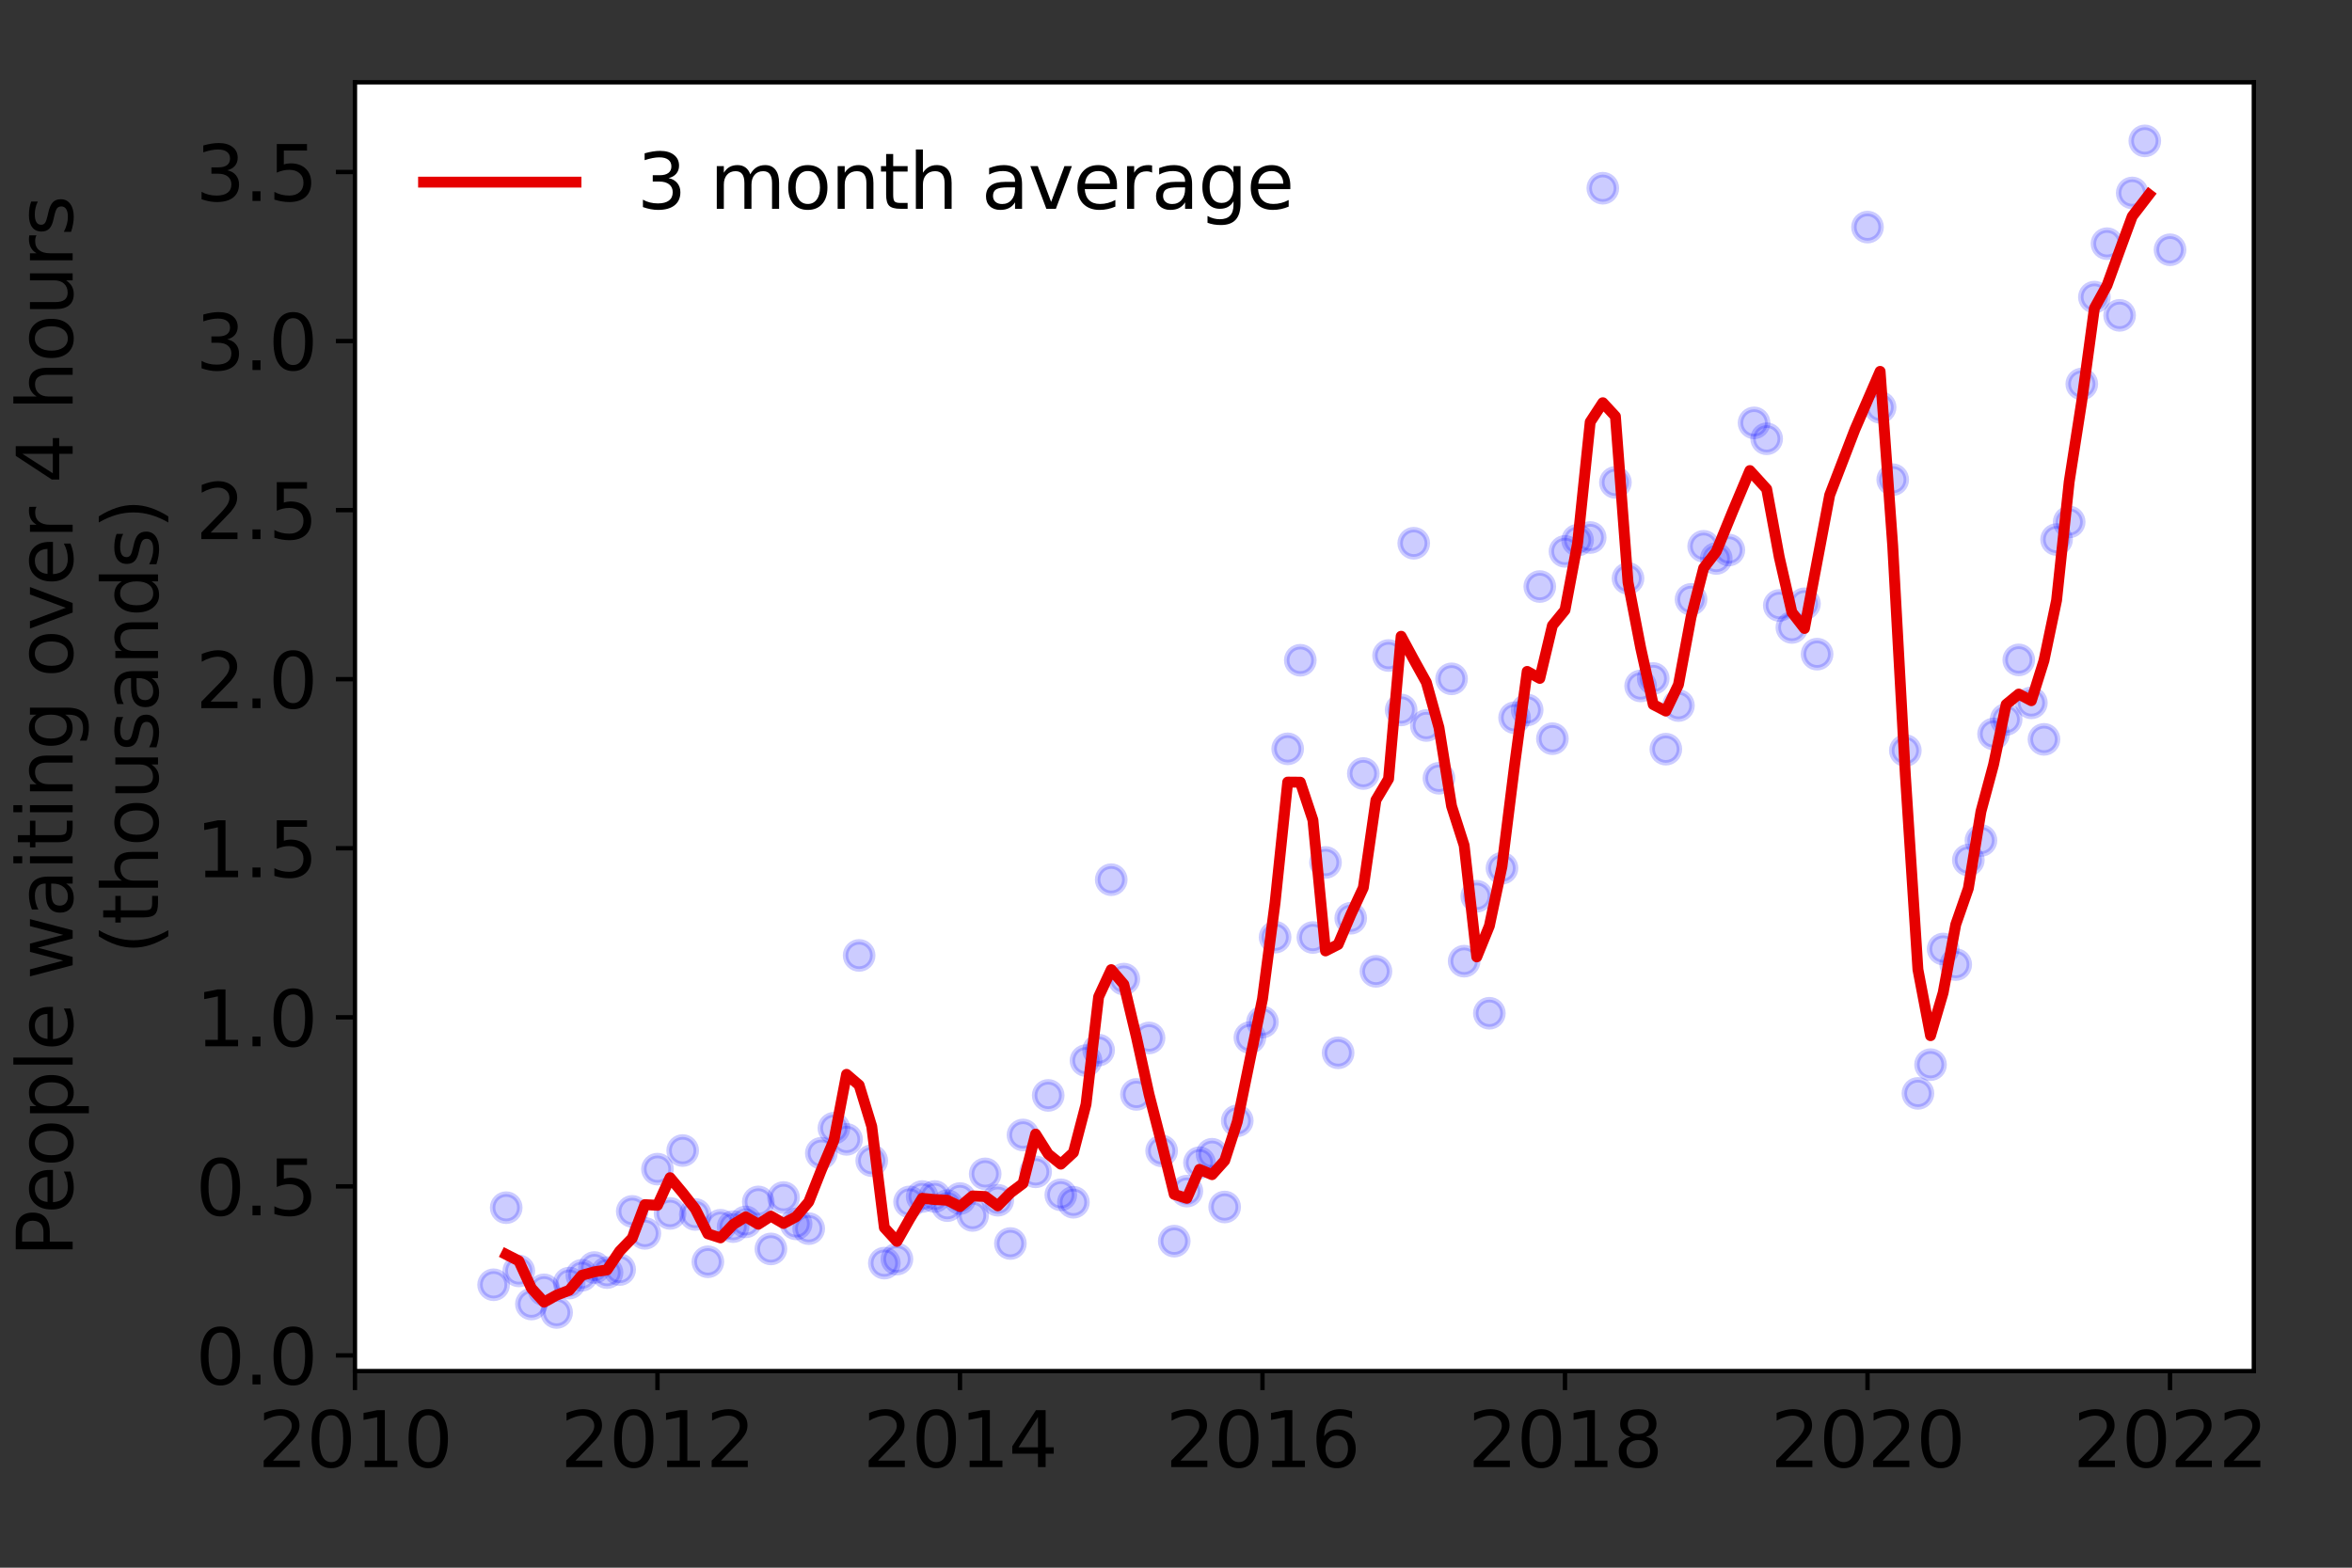 <?xml version="1.0" encoding="utf-8" standalone="no"?>
<!DOCTYPE svg PUBLIC "-//W3C//DTD SVG 1.1//EN"
  "http://www.w3.org/Graphics/SVG/1.1/DTD/svg11.dtd">
<svg height="288pt" version="1.1" viewBox="0 0 432 288" width="432pt" xmlns="http://www.w3.org/2000/svg" xmlns:xlink="http://www.w3.org/1999/xlink">
 <rect x="0" y="0" width="432" height="288" fill="#333333" stroke="none"/>
 <defs>
  <style type="text/css">*{stroke-linecap:butt;stroke-linejoin:round;}</style>
 </defs>
 <g id="figure_1">
  <g id="patch_1">
   <path d="M 0 288 
L 432 288 
L 432 0 
L 0 0 
z
" style="fill:none;"/>
  </g>
  <g id="axes_1">
   <g id="patch_2">
    <path d="M 65.195 251.88 
L 413.971 251.88 
L 413.971 15.12 
L 65.195 15.12 
z
" style="fill:#ffffff;"/>
   </g>
   <g id="matplotlib.axis_1">
    <g id="xtick_1">
     <g id="line2d_1">
      <defs>
       <path d="M 0 0 
L 0 3.5 
" id="m810a6ab72d" style="stroke:#000000;stroke-width:0.8;"/>
      </defs>
      <g>
       <use style="stroke:#000000;stroke-width:0.8;" x="65.195" xlink:href="#m810a6ab72d" y="251.88"/>
      </g>
     </g>
     <g id="text_1">
      <!-- 2010 -->
      <g transform="translate(47.38 269.518)scale(0.14 -0.14)">
       <defs>
        <path d="M 1228 531 
L 3431 531 
L 3431 0 
L 469 0 
L 469 531 
Q 828 903 1448 1529 
Q 2069 2156 2228 2338 
Q 2531 2678 2651 2914 
Q 2772 3150 2772 3378 
Q 2772 3750 2511 3984 
Q 2250 4219 1831 4219 
Q 1534 4219 1204 4116 
Q 875 4013 500 3803 
L 500 4441 
Q 881 4594 1212 4672 
Q 1544 4750 1819 4750 
Q 2544 4750 2975 4387 
Q 3406 4025 3406 3419 
Q 3406 3131 3298 2873 
Q 3191 2616 2906 2266 
Q 2828 2175 2409 1742 
Q 1991 1309 1228 531 
z
" id="DejaVuSans-32" transform="scale(0.016)"/>
        <path d="M 2034 4250 
Q 1547 4250 1301 3770 
Q 1056 3291 1056 2328 
Q 1056 1369 1301 889 
Q 1547 409 2034 409 
Q 2525 409 2770 889 
Q 3016 1369 3016 2328 
Q 3016 3291 2770 3770 
Q 2525 4250 2034 4250 
z
M 2034 4750 
Q 2819 4750 3233 4129 
Q 3647 3509 3647 2328 
Q 3647 1150 3233 529 
Q 2819 -91 2034 -91 
Q 1250 -91 836 529 
Q 422 1150 422 2328 
Q 422 3509 836 4129 
Q 1250 4750 2034 4750 
z
" id="DejaVuSans-30" transform="scale(0.016)"/>
        <path d="M 794 531 
L 1825 531 
L 1825 4091 
L 703 3866 
L 703 4441 
L 1819 4666 
L 2450 4666 
L 2450 531 
L 3481 531 
L 3481 0 
L 794 0 
L 794 531 
z
" id="DejaVuSans-31" transform="scale(0.016)"/>
       </defs>
       <use xlink:href="#DejaVuSans-32"/>
       <use x="63.623" xlink:href="#DejaVuSans-30"/>
       <use x="127.246" xlink:href="#DejaVuSans-31"/>
       <use x="190.869" xlink:href="#DejaVuSans-30"/>
      </g>
     </g>
    </g>
    <g id="xtick_2">
     <g id="line2d_2">
      <g>
       <use style="stroke:#000000;stroke-width:0.8;" x="120.758" xlink:href="#m810a6ab72d" y="251.88"/>
      </g>
     </g>
     <g id="text_2">
      <!-- 2012 -->
      <g transform="translate(102.943 269.518)scale(0.14 -0.14)">
       <use xlink:href="#DejaVuSans-32"/>
       <use x="63.623" xlink:href="#DejaVuSans-30"/>
       <use x="127.246" xlink:href="#DejaVuSans-31"/>
       <use x="190.869" xlink:href="#DejaVuSans-32"/>
      </g>
     </g>
    </g>
    <g id="xtick_3">
     <g id="line2d_3">
      <g>
       <use style="stroke:#000000;stroke-width:0.8;" x="176.322" xlink:href="#m810a6ab72d" y="251.88"/>
      </g>
     </g>
     <g id="text_3">
      <!-- 2014 -->
      <g transform="translate(158.507 269.518)scale(0.14 -0.14)">
       <defs>
        <path d="M 2419 4116 
L 825 1625 
L 2419 1625 
L 2419 4116 
z
M 2253 4666 
L 3047 4666 
L 3047 1625 
L 3713 1625 
L 3713 1100 
L 3047 1100 
L 3047 0 
L 2419 0 
L 2419 1100 
L 313 1100 
L 313 1709 
L 2253 4666 
z
" id="DejaVuSans-34" transform="scale(0.016)"/>
       </defs>
       <use xlink:href="#DejaVuSans-32"/>
       <use x="63.623" xlink:href="#DejaVuSans-30"/>
       <use x="127.246" xlink:href="#DejaVuSans-31"/>
       <use x="190.869" xlink:href="#DejaVuSans-34"/>
      </g>
     </g>
    </g>
    <g id="xtick_4">
     <g id="line2d_4">
      <g>
       <use style="stroke:#000000;stroke-width:0.8;" x="231.885" xlink:href="#m810a6ab72d" y="251.88"/>
      </g>
     </g>
     <g id="text_4">
      <!-- 2016 -->
      <g transform="translate(214.07 269.518)scale(0.14 -0.14)">
       <defs>
        <path d="M 2113 2584 
Q 1688 2584 1439 2293 
Q 1191 2003 1191 1497 
Q 1191 994 1439 701 
Q 1688 409 2113 409 
Q 2538 409 2786 701 
Q 3034 994 3034 1497 
Q 3034 2003 2786 2293 
Q 2538 2584 2113 2584 
z
M 3366 4563 
L 3366 3988 
Q 3128 4100 2886 4159 
Q 2644 4219 2406 4219 
Q 1781 4219 1451 3797 
Q 1122 3375 1075 2522 
Q 1259 2794 1537 2939 
Q 1816 3084 2150 3084 
Q 2853 3084 3261 2657 
Q 3669 2231 3669 1497 
Q 3669 778 3244 343 
Q 2819 -91 2113 -91 
Q 1303 -91 875 529 
Q 447 1150 447 2328 
Q 447 3434 972 4092 
Q 1497 4750 2381 4750 
Q 2619 4750 2861 4703 
Q 3103 4656 3366 4563 
z
" id="DejaVuSans-36" transform="scale(0.016)"/>
       </defs>
       <use xlink:href="#DejaVuSans-32"/>
       <use x="63.623" xlink:href="#DejaVuSans-30"/>
       <use x="127.246" xlink:href="#DejaVuSans-31"/>
       <use x="190.869" xlink:href="#DejaVuSans-36"/>
      </g>
     </g>
    </g>
    <g id="xtick_5">
     <g id="line2d_5">
      <g>
       <use style="stroke:#000000;stroke-width:0.8;" x="287.449" xlink:href="#m810a6ab72d" y="251.88"/>
      </g>
     </g>
     <g id="text_5">
      <!-- 2018 -->
      <g transform="translate(269.634 269.518)scale(0.14 -0.14)">
       <defs>
        <path d="M 2034 2216 
Q 1584 2216 1326 1975 
Q 1069 1734 1069 1313 
Q 1069 891 1326 650 
Q 1584 409 2034 409 
Q 2484 409 2743 651 
Q 3003 894 3003 1313 
Q 3003 1734 2745 1975 
Q 2488 2216 2034 2216 
z
M 1403 2484 
Q 997 2584 770 2862 
Q 544 3141 544 3541 
Q 544 4100 942 4425 
Q 1341 4750 2034 4750 
Q 2731 4750 3128 4425 
Q 3525 4100 3525 3541 
Q 3525 3141 3298 2862 
Q 3072 2584 2669 2484 
Q 3125 2378 3379 2068 
Q 3634 1759 3634 1313 
Q 3634 634 3220 271 
Q 2806 -91 2034 -91 
Q 1263 -91 848 271 
Q 434 634 434 1313 
Q 434 1759 690 2068 
Q 947 2378 1403 2484 
z
M 1172 3481 
Q 1172 3119 1398 2916 
Q 1625 2713 2034 2713 
Q 2441 2713 2670 2916 
Q 2900 3119 2900 3481 
Q 2900 3844 2670 4047 
Q 2441 4250 2034 4250 
Q 1625 4250 1398 4047 
Q 1172 3844 1172 3481 
z
" id="DejaVuSans-38" transform="scale(0.016)"/>
       </defs>
       <use xlink:href="#DejaVuSans-32"/>
       <use x="63.623" xlink:href="#DejaVuSans-30"/>
       <use x="127.246" xlink:href="#DejaVuSans-31"/>
       <use x="190.869" xlink:href="#DejaVuSans-38"/>
      </g>
     </g>
    </g>
    <g id="xtick_6">
     <g id="line2d_6">
      <g>
       <use style="stroke:#000000;stroke-width:0.8;" x="343.012" xlink:href="#m810a6ab72d" y="251.88"/>
      </g>
     </g>
     <g id="text_6">
      <!-- 2020 -->
      <g transform="translate(325.197 269.518)scale(0.14 -0.14)">
       <use xlink:href="#DejaVuSans-32"/>
       <use x="63.623" xlink:href="#DejaVuSans-30"/>
       <use x="127.246" xlink:href="#DejaVuSans-32"/>
       <use x="190.869" xlink:href="#DejaVuSans-30"/>
      </g>
     </g>
    </g>
    <g id="xtick_7">
     <g id="line2d_7">
      <g>
       <use style="stroke:#000000;stroke-width:0.8;" x="398.576" xlink:href="#m810a6ab72d" y="251.88"/>
      </g>
     </g>
     <g id="text_7">
      <!-- 2022 -->
      <g transform="translate(380.761 269.518)scale(0.14 -0.14)">
       <use xlink:href="#DejaVuSans-32"/>
       <use x="63.623" xlink:href="#DejaVuSans-30"/>
       <use x="127.246" xlink:href="#DejaVuSans-32"/>
       <use x="190.869" xlink:href="#DejaVuSans-32"/>
      </g>
     </g>
    </g>
   </g>
   <g id="matplotlib.axis_2">
    <g id="ytick_1">
     <g id="line2d_8">
      <defs>
       <path d="M 0 0 
L -3.5 0 
" id="mf94a020726" style="stroke:#000000;stroke-width:0.8;"/>
      </defs>
      <g>
       <use style="stroke:#000000;stroke-width:0.8;" x="65.195" xlink:href="#mf94a020726" y="249.007"/>
      </g>
     </g>
     <g id="text_8">
      <!-- 0.0 -->
      <g transform="translate(35.931 254.326)scale(0.14 -0.14)">
       <defs>
        <path d="M 684 794 
L 1344 794 
L 1344 0 
L 684 0 
L 684 794 
z
" id="DejaVuSans-2e" transform="scale(0.016)"/>
       </defs>
       <use xlink:href="#DejaVuSans-30"/>
       <use x="63.623" xlink:href="#DejaVuSans-2e"/>
       <use x="95.41" xlink:href="#DejaVuSans-30"/>
      </g>
     </g>
    </g>
    <g id="ytick_2">
     <g id="line2d_9">
      <g>
       <use style="stroke:#000000;stroke-width:0.8;" x="65.195" xlink:href="#mf94a020726" y="217.948"/>
      </g>
     </g>
     <g id="text_9">
      <!-- 0.5 -->
      <g transform="translate(35.931 223.267)scale(0.14 -0.14)">
       <defs>
        <path d="M 691 4666 
L 3169 4666 
L 3169 4134 
L 1269 4134 
L 1269 2991 
Q 1406 3038 1543 3061 
Q 1681 3084 1819 3084 
Q 2600 3084 3056 2656 
Q 3513 2228 3513 1497 
Q 3513 744 3044 326 
Q 2575 -91 1722 -91 
Q 1428 -91 1123 -41 
Q 819 9 494 109 
L 494 744 
Q 775 591 1075 516 
Q 1375 441 1709 441 
Q 2250 441 2565 725 
Q 2881 1009 2881 1497 
Q 2881 1984 2565 2268 
Q 2250 2553 1709 2553 
Q 1456 2553 1204 2497 
Q 953 2441 691 2322 
L 691 4666 
z
" id="DejaVuSans-35" transform="scale(0.016)"/>
       </defs>
       <use xlink:href="#DejaVuSans-30"/>
       <use x="63.623" xlink:href="#DejaVuSans-2e"/>
       <use x="95.41" xlink:href="#DejaVuSans-35"/>
      </g>
     </g>
    </g>
    <g id="ytick_3">
     <g id="line2d_10">
      <g>
       <use style="stroke:#000000;stroke-width:0.8;" x="65.195" xlink:href="#mf94a020726" y="186.89"/>
      </g>
     </g>
     <g id="text_10">
      <!-- 1.0 -->
      <g transform="translate(35.931 192.209)scale(0.14 -0.14)">
       <use xlink:href="#DejaVuSans-31"/>
       <use x="63.623" xlink:href="#DejaVuSans-2e"/>
       <use x="95.41" xlink:href="#DejaVuSans-30"/>
      </g>
     </g>
    </g>
    <g id="ytick_4">
     <g id="line2d_11">
      <g>
       <use style="stroke:#000000;stroke-width:0.8;" x="65.195" xlink:href="#mf94a020726" y="155.831"/>
      </g>
     </g>
     <g id="text_11">
      <!-- 1.5 -->
      <g transform="translate(35.931 161.15)scale(0.14 -0.14)">
       <use xlink:href="#DejaVuSans-31"/>
       <use x="63.623" xlink:href="#DejaVuSans-2e"/>
       <use x="95.41" xlink:href="#DejaVuSans-35"/>
      </g>
     </g>
    </g>
    <g id="ytick_5">
     <g id="line2d_12">
      <g>
       <use style="stroke:#000000;stroke-width:0.8;" x="65.195" xlink:href="#mf94a020726" y="124.773"/>
      </g>
     </g>
     <g id="text_12">
      <!-- 2.0 -->
      <g transform="translate(35.931 130.091)scale(0.14 -0.14)">
       <use xlink:href="#DejaVuSans-32"/>
       <use x="63.623" xlink:href="#DejaVuSans-2e"/>
       <use x="95.41" xlink:href="#DejaVuSans-30"/>
      </g>
     </g>
    </g>
    <g id="ytick_6">
     <g id="line2d_13">
      <g>
       <use style="stroke:#000000;stroke-width:0.8;" x="65.195" xlink:href="#mf94a020726" y="93.714"/>
      </g>
     </g>
     <g id="text_13">
      <!-- 2.5 -->
      <g transform="translate(35.931 99.033)scale(0.14 -0.14)">
       <use xlink:href="#DejaVuSans-32"/>
       <use x="63.623" xlink:href="#DejaVuSans-2e"/>
       <use x="95.41" xlink:href="#DejaVuSans-35"/>
      </g>
     </g>
    </g>
    <g id="ytick_7">
     <g id="line2d_14">
      <g>
       <use style="stroke:#000000;stroke-width:0.8;" x="65.195" xlink:href="#mf94a020726" y="62.655"/>
      </g>
     </g>
     <g id="text_14">
      <!-- 3.0 -->
      <g transform="translate(35.931 67.974)scale(0.14 -0.14)">
       <defs>
        <path d="M 2597 2516 
Q 3050 2419 3304 2112 
Q 3559 1806 3559 1356 
Q 3559 666 3084 287 
Q 2609 -91 1734 -91 
Q 1441 -91 1130 -33 
Q 819 25 488 141 
L 488 750 
Q 750 597 1062 519 
Q 1375 441 1716 441 
Q 2309 441 2620 675 
Q 2931 909 2931 1356 
Q 2931 1769 2642 2001 
Q 2353 2234 1838 2234 
L 1294 2234 
L 1294 2753 
L 1863 2753 
Q 2328 2753 2575 2939 
Q 2822 3125 2822 3475 
Q 2822 3834 2567 4026 
Q 2313 4219 1838 4219 
Q 1578 4219 1281 4162 
Q 984 4106 628 3988 
L 628 4550 
Q 988 4650 1302 4700 
Q 1616 4750 1894 4750 
Q 2613 4750 3031 4423 
Q 3450 4097 3450 3541 
Q 3450 3153 3228 2886 
Q 3006 2619 2597 2516 
z
" id="DejaVuSans-33" transform="scale(0.016)"/>
       </defs>
       <use xlink:href="#DejaVuSans-33"/>
       <use x="63.623" xlink:href="#DejaVuSans-2e"/>
       <use x="95.41" xlink:href="#DejaVuSans-30"/>
      </g>
     </g>
    </g>
    <g id="ytick_8">
     <g id="line2d_15">
      <g>
       <use style="stroke:#000000;stroke-width:0.8;" x="65.195" xlink:href="#mf94a020726" y="31.597"/>
      </g>
     </g>
     <g id="text_15">
      <!-- 3.5 -->
      <g transform="translate(35.931 36.916)scale(0.14 -0.14)">
       <use xlink:href="#DejaVuSans-33"/>
       <use x="63.623" xlink:href="#DejaVuSans-2e"/>
       <use x="95.41" xlink:href="#DejaVuSans-35"/>
      </g>
     </g>
    </g>
    <g id="text_16">
     <!-- People waiting over 4 hours -->
     <g transform="translate(13.342 230.925)rotate(-90)scale(0.14 -0.14)">
      <defs>
       <path d="M 1259 4147 
L 1259 2394 
L 2053 2394 
Q 2494 2394 2734 2622 
Q 2975 2850 2975 3272 
Q 2975 3691 2734 3919 
Q 2494 4147 2053 4147 
L 1259 4147 
z
M 628 4666 
L 2053 4666 
Q 2838 4666 3239 4311 
Q 3641 3956 3641 3272 
Q 3641 2581 3239 2228 
Q 2838 1875 2053 1875 
L 1259 1875 
L 1259 0 
L 628 0 
L 628 4666 
z
" id="DejaVuSans-50" transform="scale(0.016)"/>
       <path d="M 3597 1894 
L 3597 1613 
L 953 1613 
Q 991 1019 1311 708 
Q 1631 397 2203 397 
Q 2534 397 2845 478 
Q 3156 559 3463 722 
L 3463 178 
Q 3153 47 2828 -22 
Q 2503 -91 2169 -91 
Q 1331 -91 842 396 
Q 353 884 353 1716 
Q 353 2575 817 3079 
Q 1281 3584 2069 3584 
Q 2775 3584 3186 3129 
Q 3597 2675 3597 1894 
z
M 3022 2063 
Q 3016 2534 2758 2815 
Q 2500 3097 2075 3097 
Q 1594 3097 1305 2825 
Q 1016 2553 972 2059 
L 3022 2063 
z
" id="DejaVuSans-65" transform="scale(0.016)"/>
       <path d="M 1959 3097 
Q 1497 3097 1228 2736 
Q 959 2375 959 1747 
Q 959 1119 1226 758 
Q 1494 397 1959 397 
Q 2419 397 2687 759 
Q 2956 1122 2956 1747 
Q 2956 2369 2687 2733 
Q 2419 3097 1959 3097 
z
M 1959 3584 
Q 2709 3584 3137 3096 
Q 3566 2609 3566 1747 
Q 3566 888 3137 398 
Q 2709 -91 1959 -91 
Q 1206 -91 779 398 
Q 353 888 353 1747 
Q 353 2609 779 3096 
Q 1206 3584 1959 3584 
z
" id="DejaVuSans-6f" transform="scale(0.016)"/>
       <path d="M 1159 525 
L 1159 -1331 
L 581 -1331 
L 581 3500 
L 1159 3500 
L 1159 2969 
Q 1341 3281 1617 3432 
Q 1894 3584 2278 3584 
Q 2916 3584 3314 3078 
Q 3713 2572 3713 1747 
Q 3713 922 3314 415 
Q 2916 -91 2278 -91 
Q 1894 -91 1617 61 
Q 1341 213 1159 525 
z
M 3116 1747 
Q 3116 2381 2855 2742 
Q 2594 3103 2138 3103 
Q 1681 3103 1420 2742 
Q 1159 2381 1159 1747 
Q 1159 1113 1420 752 
Q 1681 391 2138 391 
Q 2594 391 2855 752 
Q 3116 1113 3116 1747 
z
" id="DejaVuSans-70" transform="scale(0.016)"/>
       <path d="M 603 4863 
L 1178 4863 
L 1178 0 
L 603 0 
L 603 4863 
z
" id="DejaVuSans-6c" transform="scale(0.016)"/>
       <path id="DejaVuSans-20" transform="scale(0.016)"/>
       <path d="M 269 3500 
L 844 3500 
L 1563 769 
L 2278 3500 
L 2956 3500 
L 3675 769 
L 4391 3500 
L 4966 3500 
L 4050 0 
L 3372 0 
L 2619 2869 
L 1863 0 
L 1184 0 
L 269 3500 
z
" id="DejaVuSans-77" transform="scale(0.016)"/>
       <path d="M 2194 1759 
Q 1497 1759 1228 1600 
Q 959 1441 959 1056 
Q 959 750 1161 570 
Q 1363 391 1709 391 
Q 2188 391 2477 730 
Q 2766 1069 2766 1631 
L 2766 1759 
L 2194 1759 
z
M 3341 1997 
L 3341 0 
L 2766 0 
L 2766 531 
Q 2569 213 2275 61 
Q 1981 -91 1556 -91 
Q 1019 -91 701 211 
Q 384 513 384 1019 
Q 384 1609 779 1909 
Q 1175 2209 1959 2209 
L 2766 2209 
L 2766 2266 
Q 2766 2663 2505 2880 
Q 2244 3097 1772 3097 
Q 1472 3097 1187 3025 
Q 903 2953 641 2809 
L 641 3341 
Q 956 3463 1253 3523 
Q 1550 3584 1831 3584 
Q 2591 3584 2966 3190 
Q 3341 2797 3341 1997 
z
" id="DejaVuSans-61" transform="scale(0.016)"/>
       <path d="M 603 3500 
L 1178 3500 
L 1178 0 
L 603 0 
L 603 3500 
z
M 603 4863 
L 1178 4863 
L 1178 4134 
L 603 4134 
L 603 4863 
z
" id="DejaVuSans-69" transform="scale(0.016)"/>
       <path d="M 1172 4494 
L 1172 3500 
L 2356 3500 
L 2356 3053 
L 1172 3053 
L 1172 1153 
Q 1172 725 1289 603 
Q 1406 481 1766 481 
L 2356 481 
L 2356 0 
L 1766 0 
Q 1100 0 847 248 
Q 594 497 594 1153 
L 594 3053 
L 172 3053 
L 172 3500 
L 594 3500 
L 594 4494 
L 1172 4494 
z
" id="DejaVuSans-74" transform="scale(0.016)"/>
       <path d="M 3513 2113 
L 3513 0 
L 2938 0 
L 2938 2094 
Q 2938 2591 2744 2837 
Q 2550 3084 2163 3084 
Q 1697 3084 1428 2787 
Q 1159 2491 1159 1978 
L 1159 0 
L 581 0 
L 581 3500 
L 1159 3500 
L 1159 2956 
Q 1366 3272 1645 3428 
Q 1925 3584 2291 3584 
Q 2894 3584 3203 3211 
Q 3513 2838 3513 2113 
z
" id="DejaVuSans-6e" transform="scale(0.016)"/>
       <path d="M 2906 1791 
Q 2906 2416 2648 2759 
Q 2391 3103 1925 3103 
Q 1463 3103 1205 2759 
Q 947 2416 947 1791 
Q 947 1169 1205 825 
Q 1463 481 1925 481 
Q 2391 481 2648 825 
Q 2906 1169 2906 1791 
z
M 3481 434 
Q 3481 -459 3084 -895 
Q 2688 -1331 1869 -1331 
Q 1566 -1331 1297 -1286 
Q 1028 -1241 775 -1147 
L 775 -588 
Q 1028 -725 1275 -790 
Q 1522 -856 1778 -856 
Q 2344 -856 2625 -561 
Q 2906 -266 2906 331 
L 2906 616 
Q 2728 306 2450 153 
Q 2172 0 1784 0 
Q 1141 0 747 490 
Q 353 981 353 1791 
Q 353 2603 747 3093 
Q 1141 3584 1784 3584 
Q 2172 3584 2450 3431 
Q 2728 3278 2906 2969 
L 2906 3500 
L 3481 3500 
L 3481 434 
z
" id="DejaVuSans-67" transform="scale(0.016)"/>
       <path d="M 191 3500 
L 800 3500 
L 1894 563 
L 2988 3500 
L 3597 3500 
L 2284 0 
L 1503 0 
L 191 3500 
z
" id="DejaVuSans-76" transform="scale(0.016)"/>
       <path d="M 2631 2963 
Q 2534 3019 2420 3045 
Q 2306 3072 2169 3072 
Q 1681 3072 1420 2755 
Q 1159 2438 1159 1844 
L 1159 0 
L 581 0 
L 581 3500 
L 1159 3500 
L 1159 2956 
Q 1341 3275 1631 3429 
Q 1922 3584 2338 3584 
Q 2397 3584 2469 3576 
Q 2541 3569 2628 3553 
L 2631 2963 
z
" id="DejaVuSans-72" transform="scale(0.016)"/>
       <path d="M 3513 2113 
L 3513 0 
L 2938 0 
L 2938 2094 
Q 2938 2591 2744 2837 
Q 2550 3084 2163 3084 
Q 1697 3084 1428 2787 
Q 1159 2491 1159 1978 
L 1159 0 
L 581 0 
L 581 4863 
L 1159 4863 
L 1159 2956 
Q 1366 3272 1645 3428 
Q 1925 3584 2291 3584 
Q 2894 3584 3203 3211 
Q 3513 2838 3513 2113 
z
" id="DejaVuSans-68" transform="scale(0.016)"/>
       <path d="M 544 1381 
L 544 3500 
L 1119 3500 
L 1119 1403 
Q 1119 906 1312 657 
Q 1506 409 1894 409 
Q 2359 409 2629 706 
Q 2900 1003 2900 1516 
L 2900 3500 
L 3475 3500 
L 3475 0 
L 2900 0 
L 2900 538 
Q 2691 219 2414 64 
Q 2138 -91 1772 -91 
Q 1169 -91 856 284 
Q 544 659 544 1381 
z
M 1991 3584 
L 1991 3584 
z
" id="DejaVuSans-75" transform="scale(0.016)"/>
       <path d="M 2834 3397 
L 2834 2853 
Q 2591 2978 2328 3040 
Q 2066 3103 1784 3103 
Q 1356 3103 1142 2972 
Q 928 2841 928 2578 
Q 928 2378 1081 2264 
Q 1234 2150 1697 2047 
L 1894 2003 
Q 2506 1872 2764 1633 
Q 3022 1394 3022 966 
Q 3022 478 2636 193 
Q 2250 -91 1575 -91 
Q 1294 -91 989 -36 
Q 684 19 347 128 
L 347 722 
Q 666 556 975 473 
Q 1284 391 1588 391 
Q 1994 391 2212 530 
Q 2431 669 2431 922 
Q 2431 1156 2273 1281 
Q 2116 1406 1581 1522 
L 1381 1569 
Q 847 1681 609 1914 
Q 372 2147 372 2553 
Q 372 3047 722 3315 
Q 1072 3584 1716 3584 
Q 2034 3584 2315 3537 
Q 2597 3491 2834 3397 
z
" id="DejaVuSans-73" transform="scale(0.016)"/>
      </defs>
      <use xlink:href="#DejaVuSans-50"/>
      <use x="56.678" xlink:href="#DejaVuSans-65"/>
      <use x="118.201" xlink:href="#DejaVuSans-6f"/>
      <use x="179.383" xlink:href="#DejaVuSans-70"/>
      <use x="242.859" xlink:href="#DejaVuSans-6c"/>
      <use x="270.643" xlink:href="#DejaVuSans-65"/>
      <use x="332.166" xlink:href="#DejaVuSans-20"/>
      <use x="363.953" xlink:href="#DejaVuSans-77"/>
      <use x="445.74" xlink:href="#DejaVuSans-61"/>
      <use x="507.02" xlink:href="#DejaVuSans-69"/>
      <use x="534.803" xlink:href="#DejaVuSans-74"/>
      <use x="574.012" xlink:href="#DejaVuSans-69"/>
      <use x="601.795" xlink:href="#DejaVuSans-6e"/>
      <use x="665.174" xlink:href="#DejaVuSans-67"/>
      <use x="728.65" xlink:href="#DejaVuSans-20"/>
      <use x="760.438" xlink:href="#DejaVuSans-6f"/>
      <use x="821.619" xlink:href="#DejaVuSans-76"/>
      <use x="880.799" xlink:href="#DejaVuSans-65"/>
      <use x="942.322" xlink:href="#DejaVuSans-72"/>
      <use x="983.436" xlink:href="#DejaVuSans-20"/>
      <use x="1015.223" xlink:href="#DejaVuSans-34"/>
      <use x="1078.846" xlink:href="#DejaVuSans-20"/>
      <use x="1110.633" xlink:href="#DejaVuSans-68"/>
      <use x="1174.012" xlink:href="#DejaVuSans-6f"/>
      <use x="1235.193" xlink:href="#DejaVuSans-75"/>
      <use x="1298.572" xlink:href="#DejaVuSans-72"/>
      <use x="1339.686" xlink:href="#DejaVuSans-73"/>
     </g>
     <!-- (thousands) -->
     <g transform="translate(29.019 175.325)rotate(-90)scale(0.14 -0.14)">
      <defs>
       <path d="M 1984 4856 
Q 1566 4138 1362 3434 
Q 1159 2731 1159 2009 
Q 1159 1288 1364 580 
Q 1569 -128 1984 -844 
L 1484 -844 
Q 1016 -109 783 600 
Q 550 1309 550 2009 
Q 550 2706 781 3412 
Q 1013 4119 1484 4856 
L 1984 4856 
z
" id="DejaVuSans-28" transform="scale(0.016)"/>
       <path d="M 2906 2969 
L 2906 4863 
L 3481 4863 
L 3481 0 
L 2906 0 
L 2906 525 
Q 2725 213 2448 61 
Q 2172 -91 1784 -91 
Q 1150 -91 751 415 
Q 353 922 353 1747 
Q 353 2572 751 3078 
Q 1150 3584 1784 3584 
Q 2172 3584 2448 3432 
Q 2725 3281 2906 2969 
z
M 947 1747 
Q 947 1113 1208 752 
Q 1469 391 1925 391 
Q 2381 391 2643 752 
Q 2906 1113 2906 1747 
Q 2906 2381 2643 2742 
Q 2381 3103 1925 3103 
Q 1469 3103 1208 2742 
Q 947 2381 947 1747 
z
" id="DejaVuSans-64" transform="scale(0.016)"/>
       <path d="M 513 4856 
L 1013 4856 
Q 1481 4119 1714 3412 
Q 1947 2706 1947 2009 
Q 1947 1309 1714 600 
Q 1481 -109 1013 -844 
L 513 -844 
Q 928 -128 1133 580 
Q 1338 1288 1338 2009 
Q 1338 2731 1133 3434 
Q 928 4138 513 4856 
z
" id="DejaVuSans-29" transform="scale(0.016)"/>
      </defs>
      <use xlink:href="#DejaVuSans-28"/>
      <use x="39.014" xlink:href="#DejaVuSans-74"/>
      <use x="78.223" xlink:href="#DejaVuSans-68"/>
      <use x="141.602" xlink:href="#DejaVuSans-6f"/>
      <use x="202.783" xlink:href="#DejaVuSans-75"/>
      <use x="266.162" xlink:href="#DejaVuSans-73"/>
      <use x="318.262" xlink:href="#DejaVuSans-61"/>
      <use x="379.541" xlink:href="#DejaVuSans-6e"/>
      <use x="442.92" xlink:href="#DejaVuSans-64"/>
      <use x="506.396" xlink:href="#DejaVuSans-73"/>
      <use x="558.496" xlink:href="#DejaVuSans-29"/>
     </g>
    </g>
   </g>
   <g id="line2d_16">
    <defs>
     <path d="M 0 2.5 
C 0.663 2.5 1.299 2.237 1.768 1.768 
C 2.237 1.299 2.5 0.663 2.5 0 
C 2.5 -0.663 2.237 -1.299 1.768 -1.768 
C 1.299 -2.237 0.663 -2.5 0 -2.5 
C -0.663 -2.5 -1.299 -2.237 -1.768 -1.768 
C -2.237 -1.299 -2.5 -0.663 -2.5 0 
C -2.5 0.663 -2.237 1.299 -1.768 1.768 
C -1.299 2.237 -0.663 2.5 0 2.5 
z
" id="mc0a7b67f14" style="stroke:#0000ff;stroke-opacity:0.2;"/>
    </defs>
    <g clip-path="url(#pb71ccd9ccb)">
     <use style="fill:#0000ff;fill-opacity:0.2;stroke:#0000ff;stroke-opacity:0.2;" x="398.576" xlink:href="#mc0a7b67f14" y="45.884"/>
     <use style="fill:#0000ff;fill-opacity:0.2;stroke:#0000ff;stroke-opacity:0.2;" x="393.945" xlink:href="#mc0a7b67f14" y="25.882"/>
     <use style="fill:#0000ff;fill-opacity:0.2;stroke:#0000ff;stroke-opacity:0.2;" x="391.63" xlink:href="#mc0a7b67f14" y="35.448"/>
     <use style="fill:#0000ff;fill-opacity:0.2;stroke:#0000ff;stroke-opacity:0.2;" x="389.315" xlink:href="#mc0a7b67f14" y="57.934"/>
     <use style="fill:#0000ff;fill-opacity:0.2;stroke:#0000ff;stroke-opacity:0.2;" x="387" xlink:href="#mc0a7b67f14" y="44.765"/>
     <use style="fill:#0000ff;fill-opacity:0.2;stroke:#0000ff;stroke-opacity:0.2;" x="384.685" xlink:href="#mc0a7b67f14" y="54.58"/>
     <use style="fill:#0000ff;fill-opacity:0.2;stroke:#0000ff;stroke-opacity:0.2;" x="382.37" xlink:href="#mc0a7b67f14" y="70.544"/>
     <use style="fill:#0000ff;fill-opacity:0.2;stroke:#0000ff;stroke-opacity:0.2;" x="380.054" xlink:href="#mc0a7b67f14" y="95.888"/>
     <use style="fill:#0000ff;fill-opacity:0.2;stroke:#0000ff;stroke-opacity:0.2;" x="377.739" xlink:href="#mc0a7b67f14" y="99.118"/>
     <use style="fill:#0000ff;fill-opacity:0.2;stroke:#0000ff;stroke-opacity:0.2;" x="375.424" xlink:href="#mc0a7b67f14" y="135.829"/>
     <use style="fill:#0000ff;fill-opacity:0.2;stroke:#0000ff;stroke-opacity:0.2;" x="373.109" xlink:href="#mc0a7b67f14" y="129.121"/>
     <use style="fill:#0000ff;fill-opacity:0.2;stroke:#0000ff;stroke-opacity:0.2;" x="370.794" xlink:href="#mc0a7b67f14" y="121.232"/>
     <use style="fill:#0000ff;fill-opacity:0.2;stroke:#0000ff;stroke-opacity:0.2;" x="368.479" xlink:href="#mc0a7b67f14" y="132.164"/>
     <use style="fill:#0000ff;fill-opacity:0.2;stroke:#0000ff;stroke-opacity:0.2;" x="366.164" xlink:href="#mc0a7b67f14" y="134.836"/>
     <use style="fill:#0000ff;fill-opacity:0.2;stroke:#0000ff;stroke-opacity:0.2;" x="363.848" xlink:href="#mc0a7b67f14" y="154.402"/>
     <use style="fill:#0000ff;fill-opacity:0.2;stroke:#0000ff;stroke-opacity:0.2;" x="361.533" xlink:href="#mc0a7b67f14" y="158.005"/>
     <use style="fill:#0000ff;fill-opacity:0.2;stroke:#0000ff;stroke-opacity:0.2;" x="359.218" xlink:href="#mc0a7b67f14" y="177.2"/>
     <use style="fill:#0000ff;fill-opacity:0.2;stroke:#0000ff;stroke-opacity:0.2;" x="356.903" xlink:href="#mc0a7b67f14" y="174.342"/>
     <use style="fill:#0000ff;fill-opacity:0.2;stroke:#0000ff;stroke-opacity:0.2;" x="354.588" xlink:href="#mc0a7b67f14" y="195.586"/>
     <use style="fill:#0000ff;fill-opacity:0.2;stroke:#0000ff;stroke-opacity:0.2;" x="352.273" xlink:href="#mc0a7b67f14" y="200.866"/>
     <use style="fill:#0000ff;fill-opacity:0.2;stroke:#0000ff;stroke-opacity:0.2;" x="349.958" xlink:href="#mc0a7b67f14" y="137.879"/>
     <use style="fill:#0000ff;fill-opacity:0.2;stroke:#0000ff;stroke-opacity:0.2;" x="347.642" xlink:href="#mc0a7b67f14" y="88.123"/>
     <use style="fill:#0000ff;fill-opacity:0.2;stroke:#0000ff;stroke-opacity:0.2;" x="345.327" xlink:href="#mc0a7b67f14" y="74.83"/>
     <use style="fill:#0000ff;fill-opacity:0.2;stroke:#0000ff;stroke-opacity:0.2;" x="343.012" xlink:href="#mc0a7b67f14" y="41.722"/>
     <use style="fill:#0000ff;fill-opacity:0.2;stroke:#0000ff;stroke-opacity:0.2;" x="333.752" xlink:href="#mc0a7b67f14" y="120.176"/>
     <use style="fill:#0000ff;fill-opacity:0.2;stroke:#0000ff;stroke-opacity:0.2;" x="331.436" xlink:href="#mc0a7b67f14" y="110.92"/>
     <use style="fill:#0000ff;fill-opacity:0.2;stroke:#0000ff;stroke-opacity:0.2;" x="329.121" xlink:href="#mc0a7b67f14" y="115.269"/>
     <use style="fill:#0000ff;fill-opacity:0.2;stroke:#0000ff;stroke-opacity:0.2;" x="326.806" xlink:href="#mc0a7b67f14" y="111.231"/>
     <use style="fill:#0000ff;fill-opacity:0.2;stroke:#0000ff;stroke-opacity:0.2;" x="324.491" xlink:href="#mc0a7b67f14" y="80.607"/>
     <use style="fill:#0000ff;fill-opacity:0.2;stroke:#0000ff;stroke-opacity:0.2;" x="322.176" xlink:href="#mc0a7b67f14" y="77.688"/>
     <use style="fill:#0000ff;fill-opacity:0.2;stroke:#0000ff;stroke-opacity:0.2;" x="317.546" xlink:href="#mc0a7b67f14" y="101.044"/>
     <use style="fill:#0000ff;fill-opacity:0.2;stroke:#0000ff;stroke-opacity:0.2;" x="315.23" xlink:href="#mc0a7b67f14" y="102.597"/>
     <use style="fill:#0000ff;fill-opacity:0.2;stroke:#0000ff;stroke-opacity:0.2;" x="312.915" xlink:href="#mc0a7b67f14" y="100.36"/>
     <use style="fill:#0000ff;fill-opacity:0.2;stroke:#0000ff;stroke-opacity:0.2;" x="310.6" xlink:href="#mc0a7b67f14" y="110.113"/>
     <use style="fill:#0000ff;fill-opacity:0.2;stroke:#0000ff;stroke-opacity:0.2;" x="308.285" xlink:href="#mc0a7b67f14" y="129.618"/>
     <use style="fill:#0000ff;fill-opacity:0.2;stroke:#0000ff;stroke-opacity:0.2;" x="305.97" xlink:href="#mc0a7b67f14" y="137.631"/>
     <use style="fill:#0000ff;fill-opacity:0.2;stroke:#0000ff;stroke-opacity:0.2;" x="303.655" xlink:href="#mc0a7b67f14" y="124.648"/>
     <use style="fill:#0000ff;fill-opacity:0.2;stroke:#0000ff;stroke-opacity:0.2;" x="301.34" xlink:href="#mc0a7b67f14" y="126.015"/>
     <use style="fill:#0000ff;fill-opacity:0.2;stroke:#0000ff;stroke-opacity:0.2;" x="299.024" xlink:href="#mc0a7b67f14" y="106.262"/>
     <use style="fill:#0000ff;fill-opacity:0.2;stroke:#0000ff;stroke-opacity:0.2;" x="296.709" xlink:href="#mc0a7b67f14" y="88.62"/>
     <use style="fill:#0000ff;fill-opacity:0.2;stroke:#0000ff;stroke-opacity:0.2;" x="294.394" xlink:href="#mc0a7b67f14" y="34.578"/>
     <use style="fill:#0000ff;fill-opacity:0.2;stroke:#0000ff;stroke-opacity:0.2;" x="292.079" xlink:href="#mc0a7b67f14" y="98.745"/>
     <use style="fill:#0000ff;fill-opacity:0.2;stroke:#0000ff;stroke-opacity:0.2;" x="289.764" xlink:href="#mc0a7b67f14" y="99.242"/>
     <use style="fill:#0000ff;fill-opacity:0.2;stroke:#0000ff;stroke-opacity:0.2;" x="287.449" xlink:href="#mc0a7b67f14" y="101.292"/>
     <use style="fill:#0000ff;fill-opacity:0.2;stroke:#0000ff;stroke-opacity:0.2;" x="285.134" xlink:href="#mc0a7b67f14" y="135.705"/>
     <use style="fill:#0000ff;fill-opacity:0.2;stroke:#0000ff;stroke-opacity:0.2;" x="282.818" xlink:href="#mc0a7b67f14" y="107.752"/>
     <use style="fill:#0000ff;fill-opacity:0.2;stroke:#0000ff;stroke-opacity:0.2;" x="280.503" xlink:href="#mc0a7b67f14" y="130.425"/>
     <use style="fill:#0000ff;fill-opacity:0.2;stroke:#0000ff;stroke-opacity:0.2;" x="278.188" xlink:href="#mc0a7b67f14" y="131.854"/>
     <use style="fill:#0000ff;fill-opacity:0.2;stroke:#0000ff;stroke-opacity:0.2;" x="275.873" xlink:href="#mc0a7b67f14" y="159.496"/>
     <use style="fill:#0000ff;fill-opacity:0.2;stroke:#0000ff;stroke-opacity:0.2;" x="273.558" xlink:href="#mc0a7b67f14" y="186.144"/>
     <use style="fill:#0000ff;fill-opacity:0.2;stroke:#0000ff;stroke-opacity:0.2;" x="271.243" xlink:href="#mc0a7b67f14" y="164.652"/>
     <use style="fill:#0000ff;fill-opacity:0.2;stroke:#0000ff;stroke-opacity:0.2;" x="268.928" xlink:href="#mc0a7b67f14" y="176.578"/>
     <use style="fill:#0000ff;fill-opacity:0.2;stroke:#0000ff;stroke-opacity:0.2;" x="266.612" xlink:href="#mc0a7b67f14" y="124.71"/>
     <use style="fill:#0000ff;fill-opacity:0.2;stroke:#0000ff;stroke-opacity:0.2;" x="264.297" xlink:href="#mc0a7b67f14" y="142.973"/>
     <use style="fill:#0000ff;fill-opacity:0.2;stroke:#0000ff;stroke-opacity:0.2;" x="261.982" xlink:href="#mc0a7b67f14" y="133.283"/>
     <use style="fill:#0000ff;fill-opacity:0.2;stroke:#0000ff;stroke-opacity:0.2;" x="259.667" xlink:href="#mc0a7b67f14" y="99.801"/>
     <use style="fill:#0000ff;fill-opacity:0.2;stroke:#0000ff;stroke-opacity:0.2;" x="257.352" xlink:href="#mc0a7b67f14" y="130.425"/>
     <use style="fill:#0000ff;fill-opacity:0.2;stroke:#0000ff;stroke-opacity:0.2;" x="255.037" xlink:href="#mc0a7b67f14" y="120.424"/>
     <use style="fill:#0000ff;fill-opacity:0.2;stroke:#0000ff;stroke-opacity:0.2;" x="252.722" xlink:href="#mc0a7b67f14" y="178.442"/>
     <use style="fill:#0000ff;fill-opacity:0.2;stroke:#0000ff;stroke-opacity:0.2;" x="250.406" xlink:href="#mc0a7b67f14" y="142.103"/>
     <use style="fill:#0000ff;fill-opacity:0.2;stroke:#0000ff;stroke-opacity:0.2;" x="248.091" xlink:href="#mc0a7b67f14" y="168.689"/>
     <use style="fill:#0000ff;fill-opacity:0.2;stroke:#0000ff;stroke-opacity:0.2;" x="245.776" xlink:href="#mc0a7b67f14" y="193.412"/>
     <use style="fill:#0000ff;fill-opacity:0.2;stroke:#0000ff;stroke-opacity:0.2;" x="243.461" xlink:href="#mc0a7b67f14" y="158.44"/>
     <use style="fill:#0000ff;fill-opacity:0.2;stroke:#0000ff;stroke-opacity:0.2;" x="241.146" xlink:href="#mc0a7b67f14" y="172.23"/>
     <use style="fill:#0000ff;fill-opacity:0.2;stroke:#0000ff;stroke-opacity:0.2;" x="238.831" xlink:href="#mc0a7b67f14" y="121.294"/>
     <use style="fill:#0000ff;fill-opacity:0.2;stroke:#0000ff;stroke-opacity:0.2;" x="236.516" xlink:href="#mc0a7b67f14" y="137.569"/>
     <use style="fill:#0000ff;fill-opacity:0.2;stroke:#0000ff;stroke-opacity:0.2;" x="234.2" xlink:href="#mc0a7b67f14" y="172.168"/>
     <use style="fill:#0000ff;fill-opacity:0.2;stroke:#0000ff;stroke-opacity:0.2;" x="231.885" xlink:href="#mc0a7b67f14" y="187.759"/>
     <use style="fill:#0000ff;fill-opacity:0.2;stroke:#0000ff;stroke-opacity:0.2;" x="229.57" xlink:href="#mc0a7b67f14" y="190.617"/>
     <use style="fill:#0000ff;fill-opacity:0.2;stroke:#0000ff;stroke-opacity:0.2;" x="227.255" xlink:href="#mc0a7b67f14" y="205.898"/>
     <use style="fill:#0000ff;fill-opacity:0.2;stroke:#0000ff;stroke-opacity:0.2;" x="224.94" xlink:href="#mc0a7b67f14" y="221.738"/>
     <use style="fill:#0000ff;fill-opacity:0.2;stroke:#0000ff;stroke-opacity:0.2;" x="222.625" xlink:href="#mc0a7b67f14" y="212.047"/>
     <use style="fill:#0000ff;fill-opacity:0.2;stroke:#0000ff;stroke-opacity:0.2;" x="220.31" xlink:href="#mc0a7b67f14" y="213.6"/>
     <use style="fill:#0000ff;fill-opacity:0.2;stroke:#0000ff;stroke-opacity:0.2;" x="217.994" xlink:href="#mc0a7b67f14" y="218.818"/>
     <use style="fill:#0000ff;fill-opacity:0.2;stroke:#0000ff;stroke-opacity:0.2;" x="215.679" xlink:href="#mc0a7b67f14" y="228.011"/>
     <use style="fill:#0000ff;fill-opacity:0.2;stroke:#0000ff;stroke-opacity:0.2;" x="213.364" xlink:href="#mc0a7b67f14" y="211.426"/>
     <use style="fill:#0000ff;fill-opacity:0.2;stroke:#0000ff;stroke-opacity:0.2;" x="211.049" xlink:href="#mc0a7b67f14" y="190.679"/>
     <use style="fill:#0000ff;fill-opacity:0.2;stroke:#0000ff;stroke-opacity:0.2;" x="208.734" xlink:href="#mc0a7b67f14" y="201.053"/>
     <use style="fill:#0000ff;fill-opacity:0.2;stroke:#0000ff;stroke-opacity:0.2;" x="206.419" xlink:href="#mc0a7b67f14" y="179.871"/>
     <use style="fill:#0000ff;fill-opacity:0.2;stroke:#0000ff;stroke-opacity:0.2;" x="204.104" xlink:href="#mc0a7b67f14" y="161.608"/>
     <use style="fill:#0000ff;fill-opacity:0.2;stroke:#0000ff;stroke-opacity:0.2;" x="201.788" xlink:href="#mc0a7b67f14" y="192.915"/>
     <use style="fill:#0000ff;fill-opacity:0.2;stroke:#0000ff;stroke-opacity:0.2;" x="199.473" xlink:href="#mc0a7b67f14" y="194.841"/>
     <use style="fill:#0000ff;fill-opacity:0.2;stroke:#0000ff;stroke-opacity:0.2;" x="197.158" xlink:href="#mc0a7b67f14" y="220.868"/>
     <use style="fill:#0000ff;fill-opacity:0.2;stroke:#0000ff;stroke-opacity:0.2;" x="194.843" xlink:href="#mc0a7b67f14" y="219.501"/>
     <use style="fill:#0000ff;fill-opacity:0.2;stroke:#0000ff;stroke-opacity:0.2;" x="192.528" xlink:href="#mc0a7b67f14" y="201.239"/>
     <use style="fill:#0000ff;fill-opacity:0.2;stroke:#0000ff;stroke-opacity:0.2;" x="190.213" xlink:href="#mc0a7b67f14" y="215.277"/>
     <use style="fill:#0000ff;fill-opacity:0.2;stroke:#0000ff;stroke-opacity:0.2;" x="187.898" xlink:href="#mc0a7b67f14" y="208.507"/>
     <use style="fill:#0000ff;fill-opacity:0.2;stroke:#0000ff;stroke-opacity:0.2;" x="185.582" xlink:href="#mc0a7b67f14" y="228.446"/>
     <use style="fill:#0000ff;fill-opacity:0.2;stroke:#0000ff;stroke-opacity:0.2;" x="183.267" xlink:href="#mc0a7b67f14" y="220.495"/>
     <use style="fill:#0000ff;fill-opacity:0.2;stroke:#0000ff;stroke-opacity:0.2;" x="180.952" xlink:href="#mc0a7b67f14" y="215.65"/>
     <use style="fill:#0000ff;fill-opacity:0.2;stroke:#0000ff;stroke-opacity:0.2;" x="178.637" xlink:href="#mc0a7b67f14" y="223.291"/>
     <use style="fill:#0000ff;fill-opacity:0.2;stroke:#0000ff;stroke-opacity:0.2;" x="176.322" xlink:href="#mc0a7b67f14" y="220.185"/>
     <use style="fill:#0000ff;fill-opacity:0.2;stroke:#0000ff;stroke-opacity:0.2;" x="174.007" xlink:href="#mc0a7b67f14" y="221.489"/>
     <use style="fill:#0000ff;fill-opacity:0.2;stroke:#0000ff;stroke-opacity:0.2;" x="171.692" xlink:href="#mc0a7b67f14" y="219.812"/>
     <use style="fill:#0000ff;fill-opacity:0.2;stroke:#0000ff;stroke-opacity:0.2;" x="169.376" xlink:href="#mc0a7b67f14" y="219.812"/>
     <use style="fill:#0000ff;fill-opacity:0.2;stroke:#0000ff;stroke-opacity:0.2;" x="167.061" xlink:href="#mc0a7b67f14" y="220.806"/>
     <use style="fill:#0000ff;fill-opacity:0.2;stroke:#0000ff;stroke-opacity:0.2;" x="164.746" xlink:href="#mc0a7b67f14" y="231.304"/>
     <use style="fill:#0000ff;fill-opacity:0.2;stroke:#0000ff;stroke-opacity:0.2;" x="162.431" xlink:href="#mc0a7b67f14" y="232.049"/>
     <use style="fill:#0000ff;fill-opacity:0.2;stroke:#0000ff;stroke-opacity:0.2;" x="160.116" xlink:href="#mc0a7b67f14" y="213.228"/>
     <use style="fill:#0000ff;fill-opacity:0.2;stroke:#0000ff;stroke-opacity:0.2;" x="157.801" xlink:href="#mc0a7b67f14" y="175.522"/>
     <use style="fill:#0000ff;fill-opacity:0.2;stroke:#0000ff;stroke-opacity:0.2;" x="155.486" xlink:href="#mc0a7b67f14" y="209.314"/>
     <use style="fill:#0000ff;fill-opacity:0.2;stroke:#0000ff;stroke-opacity:0.2;" x="153.17" xlink:href="#mc0a7b67f14" y="207.264"/>
     <use style="fill:#0000ff;fill-opacity:0.2;stroke:#0000ff;stroke-opacity:0.2;" x="150.855" xlink:href="#mc0a7b67f14" y="211.861"/>
     <use style="fill:#0000ff;fill-opacity:0.2;stroke:#0000ff;stroke-opacity:0.2;" x="148.54" xlink:href="#mc0a7b67f14" y="225.713"/>
     <use style="fill:#0000ff;fill-opacity:0.2;stroke:#0000ff;stroke-opacity:0.2;" x="146.225" xlink:href="#mc0a7b67f14" y="224.843"/>
     <use style="fill:#0000ff;fill-opacity:0.2;stroke:#0000ff;stroke-opacity:0.2;" x="143.91" xlink:href="#mc0a7b67f14" y="219.998"/>
     <use style="fill:#0000ff;fill-opacity:0.2;stroke:#0000ff;stroke-opacity:0.2;" x="141.595" xlink:href="#mc0a7b67f14" y="229.44"/>
     <use style="fill:#0000ff;fill-opacity:0.2;stroke:#0000ff;stroke-opacity:0.2;" x="139.28" xlink:href="#mc0a7b67f14" y="220.806"/>
     <use style="fill:#0000ff;fill-opacity:0.2;stroke:#0000ff;stroke-opacity:0.2;" x="136.964" xlink:href="#mc0a7b67f14" y="224.471"/>
     <use style="fill:#0000ff;fill-opacity:0.2;stroke:#0000ff;stroke-opacity:0.2;" x="134.649" xlink:href="#mc0a7b67f14" y="225.34"/>
     <use style="fill:#0000ff;fill-opacity:0.2;stroke:#0000ff;stroke-opacity:0.2;" x="132.334" xlink:href="#mc0a7b67f14" y="225.092"/>
     <use style="fill:#0000ff;fill-opacity:0.2;stroke:#0000ff;stroke-opacity:0.2;" x="130.019" xlink:href="#mc0a7b67f14" y="231.801"/>
     <use style="fill:#0000ff;fill-opacity:0.2;stroke:#0000ff;stroke-opacity:0.2;" x="127.704" xlink:href="#mc0a7b67f14" y="223.104"/>
     <use style="fill:#0000ff;fill-opacity:0.2;stroke:#0000ff;stroke-opacity:0.2;" x="125.389" xlink:href="#mc0a7b67f14" y="211.364"/>
     <use style="fill:#0000ff;fill-opacity:0.2;stroke:#0000ff;stroke-opacity:0.2;" x="123.074" xlink:href="#mc0a7b67f14" y="222.918"/>
     <use style="fill:#0000ff;fill-opacity:0.2;stroke:#0000ff;stroke-opacity:0.2;" x="120.758" xlink:href="#mc0a7b67f14" y="214.78"/>
     <use style="fill:#0000ff;fill-opacity:0.2;stroke:#0000ff;stroke-opacity:0.2;" x="118.443" xlink:href="#mc0a7b67f14" y="226.583"/>
     <use style="fill:#0000ff;fill-opacity:0.2;stroke:#0000ff;stroke-opacity:0.2;" x="116.128" xlink:href="#mc0a7b67f14" y="222.545"/>
     <use style="fill:#0000ff;fill-opacity:0.2;stroke:#0000ff;stroke-opacity:0.2;" x="113.813" xlink:href="#mc0a7b67f14" y="233.229"/>
     <use style="fill:#0000ff;fill-opacity:0.2;stroke:#0000ff;stroke-opacity:0.2;" x="111.498" xlink:href="#mc0a7b67f14" y="233.788"/>
     <use style="fill:#0000ff;fill-opacity:0.2;stroke:#0000ff;stroke-opacity:0.2;" x="109.183" xlink:href="#mc0a7b67f14" y="232.857"/>
     <use style="fill:#0000ff;fill-opacity:0.2;stroke:#0000ff;stroke-opacity:0.2;" x="106.868" xlink:href="#mc0a7b67f14" y="234.285"/>
     <use style="fill:#0000ff;fill-opacity:0.2;stroke:#0000ff;stroke-opacity:0.2;" x="104.552" xlink:href="#mc0a7b67f14" y="235.714"/>
     <use style="fill:#0000ff;fill-opacity:0.2;stroke:#0000ff;stroke-opacity:0.2;" x="102.237" xlink:href="#mc0a7b67f14" y="241.118"/>
     <use style="fill:#0000ff;fill-opacity:0.2;stroke:#0000ff;stroke-opacity:0.2;" x="99.922" xlink:href="#mc0a7b67f14" y="236.956"/>
     <use style="fill:#0000ff;fill-opacity:0.2;stroke:#0000ff;stroke-opacity:0.2;" x="97.607" xlink:href="#mc0a7b67f14" y="239.565"/>
     <use style="fill:#0000ff;fill-opacity:0.2;stroke:#0000ff;stroke-opacity:0.2;" x="95.292" xlink:href="#mc0a7b67f14" y="233.478"/>
     <use style="fill:#0000ff;fill-opacity:0.2;stroke:#0000ff;stroke-opacity:0.2;" x="92.977" xlink:href="#mc0a7b67f14" y="221.862"/>
     <use style="fill:#0000ff;fill-opacity:0.2;stroke:#0000ff;stroke-opacity:0.2;" x="90.662" xlink:href="#mc0a7b67f14" y="236.025"/>
    </g>
   </g>
   <g id="line2d_17">
    <path clip-path="url(#pb71ccd9ccb)" d="M 394.717 35.738 
L 391.63 39.755 
L 389.315 46.049 
L 387 52.427 
L 384.685 56.63 
L 382.37 73.671 
L 380.054 88.517 
L 377.739 110.278 
L 375.424 121.356 
L 373.109 128.727 
L 370.794 127.506 
L 368.479 129.411 
L 366.164 140.467 
L 363.848 149.081 
L 361.533 163.202 
L 359.218 169.849 
L 356.903 182.376 
L 354.588 190.265 
L 352.273 178.111 
L 349.958 142.29 
L 347.642 100.278 
L 345.327 68.225 
L 340.697 78.909 
L 336.067 90.939 
L 331.436 115.455 
L 329.121 112.473 
L 326.806 102.369 
L 324.491 89.842 
L 321.404 86.446 
L 318.317 93.776 
L 315.23 101.334 
L 312.915 104.357 
L 310.6 113.364 
L 308.285 125.787 
L 305.97 130.632 
L 303.655 129.431 
L 301.34 118.975 
L 299.024 106.966 
L 296.709 76.487 
L 294.394 73.981 
L 292.079 77.522 
L 289.764 99.76 
L 287.449 112.08 
L 285.134 114.917 
L 282.818 124.628 
L 280.503 123.344 
L 278.188 140.592 
L 275.873 159.165 
L 273.558 170.097 
L 271.243 175.792 
L 268.928 155.314 
L 266.612 148.087 
L 264.297 133.655 
L 261.982 125.352 
L 259.667 121.17 
L 257.352 116.884 
L 255.037 143.097 
L 252.722 146.99 
L 250.406 163.078 
L 248.091 168.068 
L 245.776 173.514 
L 243.461 174.694 
L 241.146 150.655 
L 238.831 143.698 
L 236.516 143.677 
L 234.2 165.832 
L 231.885 183.515 
L 229.57 194.758 
L 227.255 206.084 
L 224.94 213.228 
L 222.625 215.795 
L 220.31 214.822 
L 217.994 220.143 
L 215.679 219.419 
L 213.364 210.039 
L 211.049 201.053 
L 208.734 190.534 
L 206.419 180.844 
L 204.104 178.131 
L 201.788 183.121 
L 199.473 202.875 
L 197.158 211.737 
L 194.843 213.869 
L 192.528 212.006 
L 190.213 208.341 
L 187.898 217.41 
L 185.582 219.149 
L 183.267 221.531 
L 180.952 219.812 
L 178.637 219.708 
L 176.322 221.655 
L 174.007 220.495 
L 171.692 220.371 
L 169.376 220.143 
L 167.061 223.974 
L 164.746 228.053 
L 162.431 225.527 
L 160.116 206.933 
L 157.801 199.355 
L 155.486 197.367 
L 153.17 209.48 
L 150.855 214.946 
L 148.54 220.806 
L 146.225 223.518 
L 143.91 224.761 
L 141.595 223.415 
L 139.28 224.906 
L 136.964 223.539 
L 134.649 224.968 
L 132.334 227.411 
L 130.019 226.666 
L 127.704 222.09 
L 125.389 219.129 
L 123.074 216.354 
L 120.758 221.427 
L 118.443 221.303 
L 116.128 227.452 
L 113.813 229.854 
L 111.498 233.291 
L 109.183 233.643 
L 106.868 234.285 
L 104.552 237.039 
L 102.237 237.929 
L 99.922 239.213 
L 97.607 236.666 
L 95.292 231.635 
L 92.977 230.455 
" style="fill:none;stroke:#e60000;stroke-linecap:square;stroke-width:2;"/>
   </g>
   <g id="patch_3">
    <path d="M 65.195 251.88 
L 65.195 15.12 
" style="fill:none;stroke:#000000;stroke-linecap:square;stroke-linejoin:miter;stroke-width:0.8;"/>
   </g>
   <g id="patch_4">
    <path d="M 413.971 251.88 
L 413.971 15.12 
" style="fill:none;stroke:#000000;stroke-linecap:square;stroke-linejoin:miter;stroke-width:0.8;"/>
   </g>
   <g id="patch_5">
    <path d="M 65.195 251.88 
L 413.971 251.88 
" style="fill:none;stroke:#000000;stroke-linecap:square;stroke-linejoin:miter;stroke-width:0.8;"/>
   </g>
   <g id="patch_6">
    <path d="M 65.195 15.12 
L 413.971 15.12 
" style="fill:none;stroke:#000000;stroke-linecap:square;stroke-linejoin:miter;stroke-width:0.8;"/>
   </g>
   <g id="legend_1">
    <g id="line2d_18">
     <path d="M 77.795 33.458 
L 105.795 33.458 
" style="fill:none;stroke:#e60000;stroke-linecap:square;stroke-width:2;"/>
    </g>
    <g id="line2d_19"/>
    <g id="text_17">
     <!-- 3 month average -->
     <g transform="translate(116.995 38.358)scale(0.14 -0.14)">
      <defs>
       <path d="M 3328 2828 
Q 3544 3216 3844 3400 
Q 4144 3584 4550 3584 
Q 5097 3584 5394 3201 
Q 5691 2819 5691 2113 
L 5691 0 
L 5113 0 
L 5113 2094 
Q 5113 2597 4934 2840 
Q 4756 3084 4391 3084 
Q 3944 3084 3684 2787 
Q 3425 2491 3425 1978 
L 3425 0 
L 2847 0 
L 2847 2094 
Q 2847 2600 2669 2842 
Q 2491 3084 2119 3084 
Q 1678 3084 1418 2786 
Q 1159 2488 1159 1978 
L 1159 0 
L 581 0 
L 581 3500 
L 1159 3500 
L 1159 2956 
Q 1356 3278 1631 3431 
Q 1906 3584 2284 3584 
Q 2666 3584 2933 3390 
Q 3200 3197 3328 2828 
z
" id="DejaVuSans-6d" transform="scale(0.016)"/>
      </defs>
      <use xlink:href="#DejaVuSans-33"/>
      <use x="63.623" xlink:href="#DejaVuSans-20"/>
      <use x="95.41" xlink:href="#DejaVuSans-6d"/>
      <use x="192.822" xlink:href="#DejaVuSans-6f"/>
      <use x="254.004" xlink:href="#DejaVuSans-6e"/>
      <use x="317.383" xlink:href="#DejaVuSans-74"/>
      <use x="356.592" xlink:href="#DejaVuSans-68"/>
      <use x="419.971" xlink:href="#DejaVuSans-20"/>
      <use x="451.758" xlink:href="#DejaVuSans-61"/>
      <use x="513.037" xlink:href="#DejaVuSans-76"/>
      <use x="572.217" xlink:href="#DejaVuSans-65"/>
      <use x="633.74" xlink:href="#DejaVuSans-72"/>
      <use x="674.854" xlink:href="#DejaVuSans-61"/>
      <use x="736.133" xlink:href="#DejaVuSans-67"/>
      <use x="799.609" xlink:href="#DejaVuSans-65"/>
     </g>
    </g>
   </g>
  </g>
 </g>
 <defs>
  <clipPath id="pb71ccd9ccb">
   <rect height="236.76" width="348.776" x="65.195" y="15.12"/>
  </clipPath>
 </defs>
</svg>
